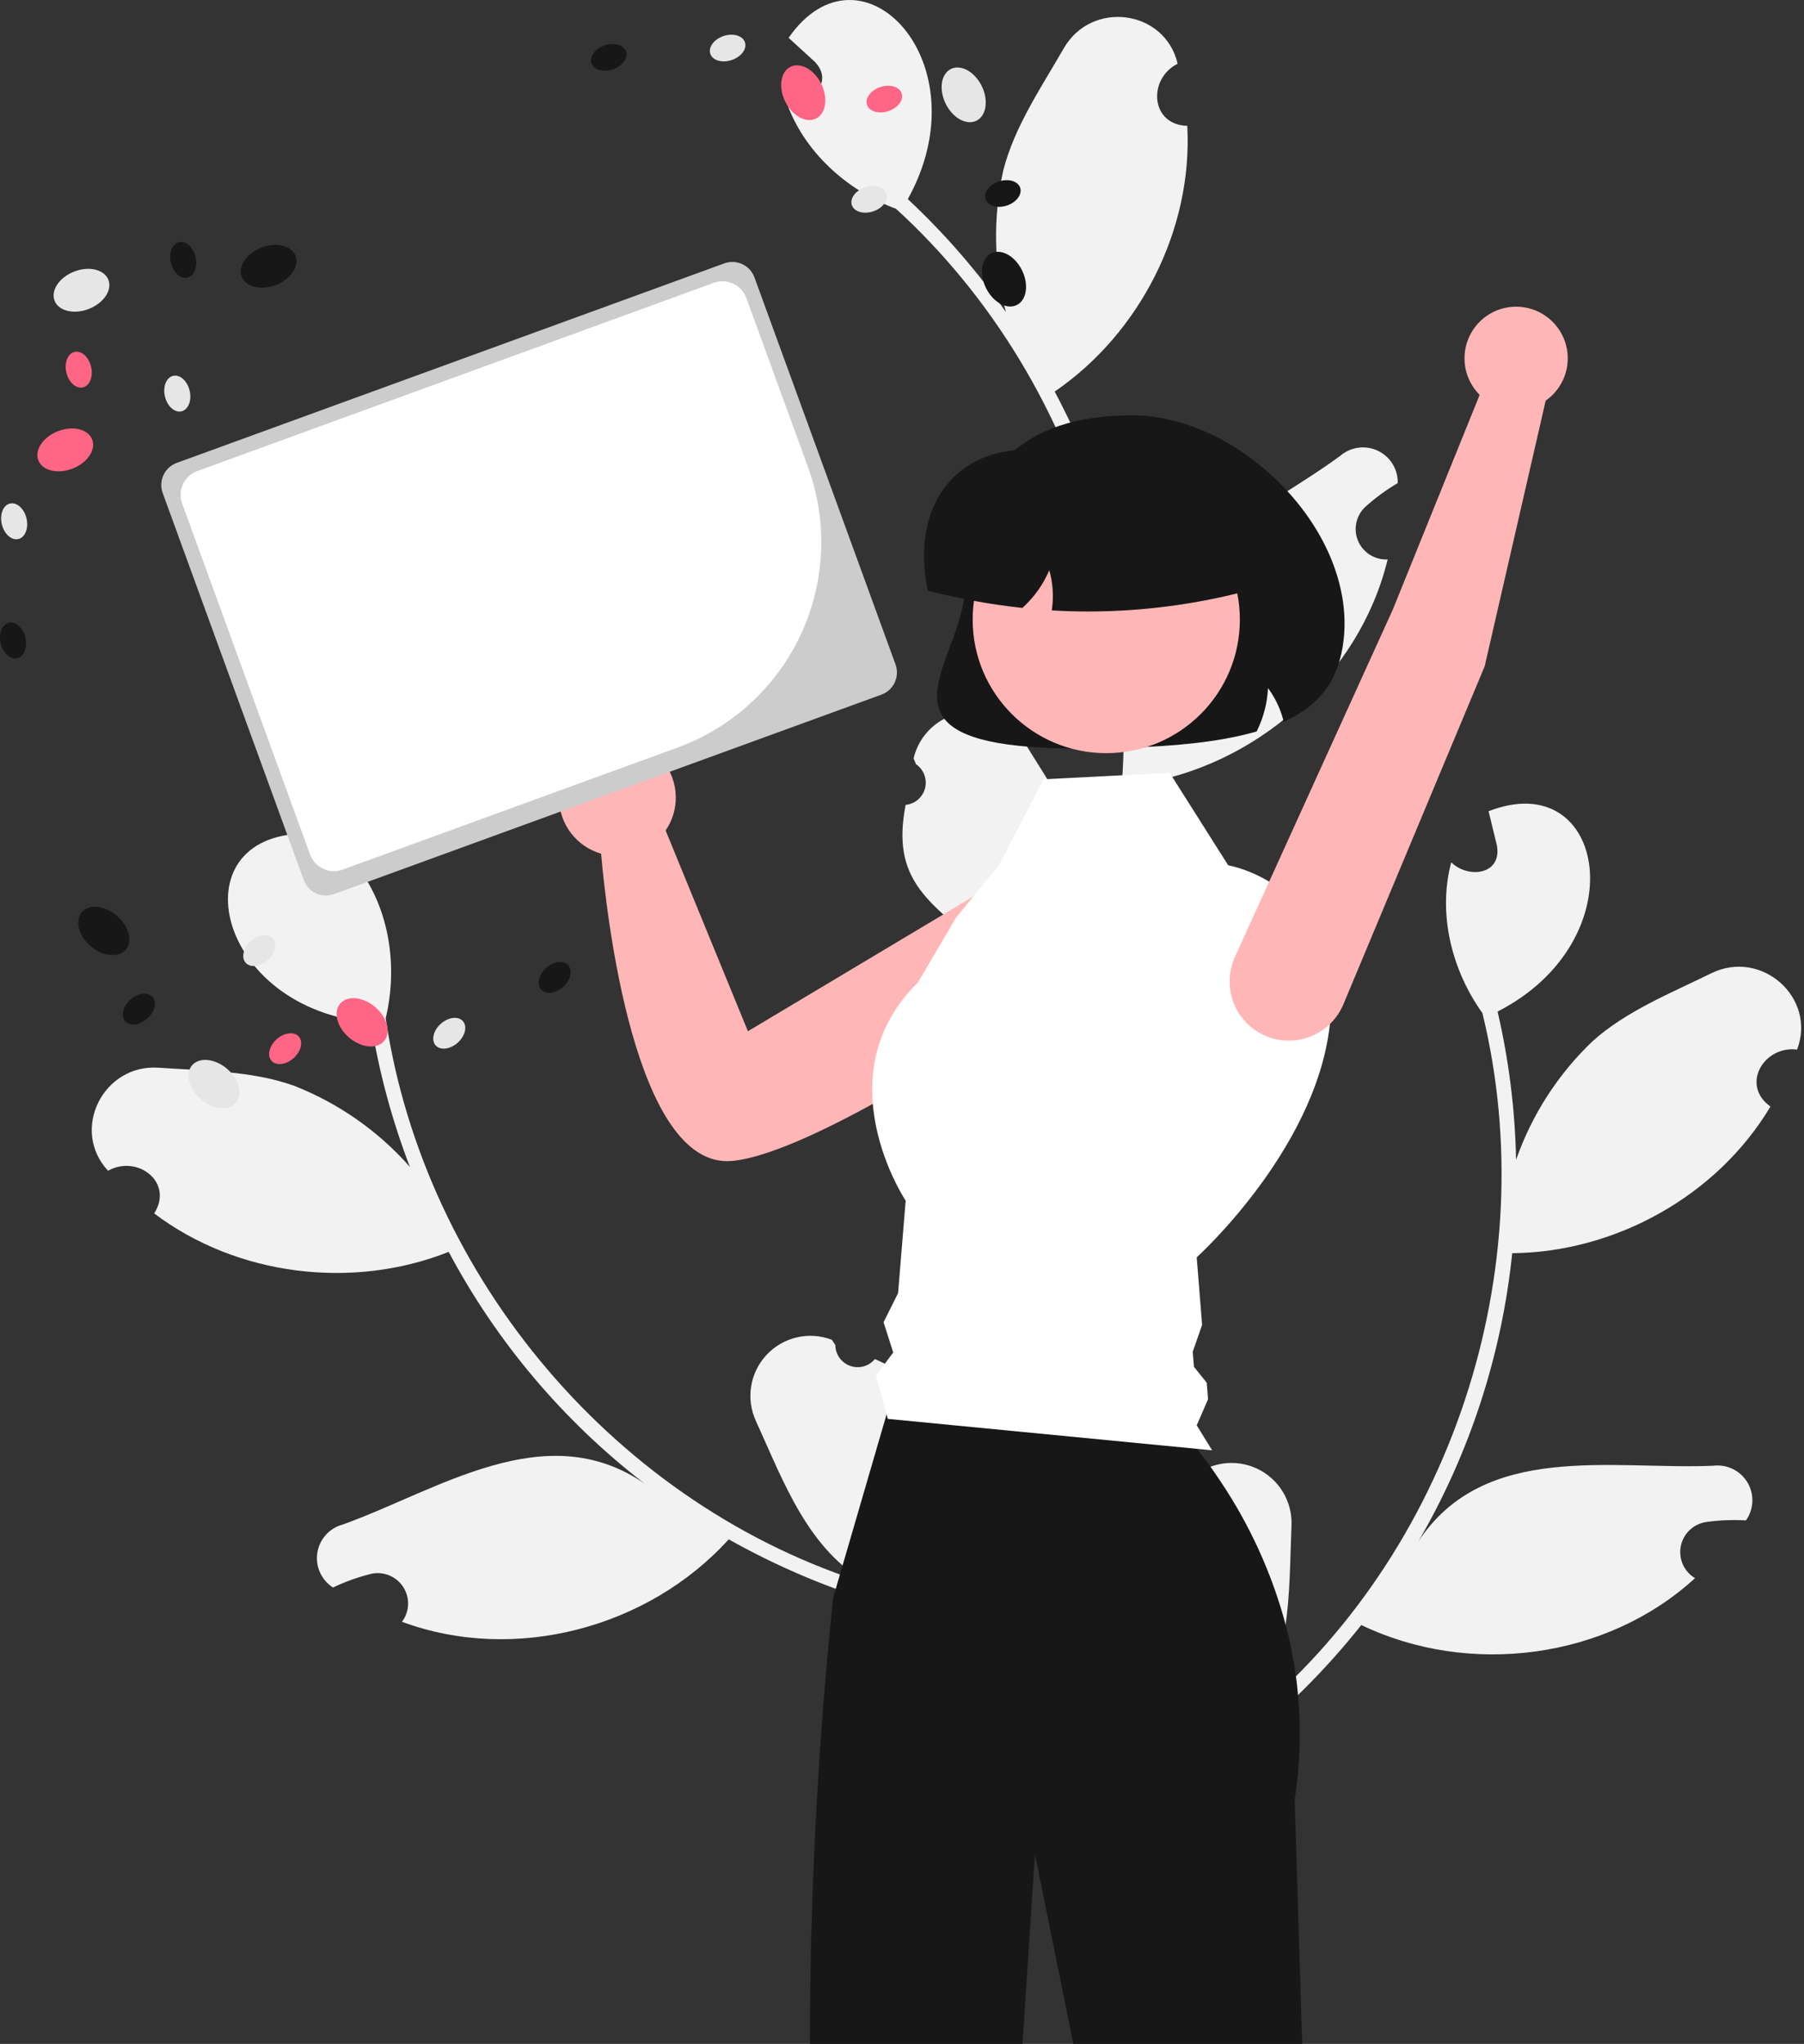<svg width="353" height="400" viewBox="0 0 353 400" fill="none" xmlns="http://www.w3.org/2000/svg">
<rect x="0" y="0" width="353" height="400" fill="#333333" stroke="none"/>
<g clip-path="url(#clip0_1_784)">
<path d="M226.59 296.148C227.381 296.57 228.283 296.74 229.173 296.633C230.064 296.526 230.9 296.148 231.568 295.55C232.236 294.952 232.705 294.162 232.91 293.289C233.115 292.416 233.046 291.501 232.714 290.668C232.803 290.225 232.867 289.907 232.956 289.464C234.667 287.866 236.816 286.817 239.128 286.449C241.44 286.081 243.808 286.412 245.931 287.399C248.053 288.386 249.832 289.985 251.04 291.99C252.248 293.995 252.83 296.315 252.711 298.653C252.169 311.837 252.82 326.063 244.058 336.691C284.051 304.01 302.287 248.336 290.073 198.262C284.08 189.911 281.285 178.817 283.972 168.764C287.345 172.044 293.919 171.163 292.914 165.485C292.375 163.241 291.818 161.003 291.279 158.759C314.314 149.771 320.328 184.022 293.042 197.967C295.255 207.487 296.468 217.212 296.659 226.984C299.739 218.173 304.867 210.218 311.622 203.776C318.161 197.888 326.808 194.426 334.852 190.475C344.641 185.656 355.505 195.211 351.65 205.411C345.134 204.577 340.524 212.365 346.437 216.551C336.051 233.993 316.137 245.08 295.904 245.256C293.858 265.158 287.593 284.396 277.527 301.687C290.453 282.033 315.466 287.691 335.234 286.854C336.546 286.689 337.877 286.909 339.066 287.487C340.255 288.065 341.249 288.977 341.929 290.111C342.608 291.245 342.943 292.552 342.892 293.873C342.841 295.194 342.407 296.472 341.642 297.55C339.042 297.398 336.432 297.504 333.853 297.867C332.639 298.047 331.511 298.598 330.623 299.444C329.735 300.29 329.131 301.39 328.892 302.593C328.654 303.796 328.793 305.043 329.292 306.164C329.79 307.285 330.623 308.224 331.676 308.853C314.335 324.75 287.464 328.167 266.375 318.023C260.14 325.877 253.106 333.062 245.385 339.461L214.032 324.516C214.085 324.114 214.156 323.706 214.221 323.309C217.036 324.875 220.032 326.091 223.142 326.928C219.798 314.177 216.07 306.709 226.589 296.148H226.59Z" fill="#F2F2F2"/>
<path d="M171.188 265.985C170.615 266.675 169.844 267.172 168.979 267.408C168.114 267.645 167.197 267.61 166.352 267.308C165.508 267.007 164.776 266.453 164.257 265.721C163.738 264.99 163.456 264.117 163.45 263.22C163.2 262.843 163.021 262.572 162.771 262.196C160.584 261.362 158.198 261.2 155.918 261.732C153.638 262.263 151.569 263.463 149.976 265.178C148.383 266.893 147.338 269.044 146.976 271.357C146.613 273.669 146.95 276.037 147.942 278.157C153.417 290.163 158.18 303.584 170.304 310.122C120.937 294.941 83.048 250.258 75.472 199.276C77.872 189.281 76.276 177.953 69.995 169.656C68.109 173.966 61.688 175.63 60.477 169.992C60.129 167.71 59.802 165.428 59.455 163.146C34.731 163.51 42.08 197.5 72.611 200.122C74.152 209.774 76.698 219.238 80.206 228.36C74.03 221.362 66.28 215.93 57.595 212.51C49.318 209.524 40.003 209.579 31.063 208.955C20.18 208.184 13.723 221.131 21.14 229.123C26.86 225.893 34.068 231.368 30.17 237.474C46.368 249.711 68.993 252.466 87.798 244.997C97.2 262.658 110.259 278.111 126.103 290.328C106.719 277.001 85.687 291.677 67.064 298.359C65.787 298.7 64.637 299.406 63.754 300.39C62.871 301.374 62.294 302.594 62.092 303.9C61.891 305.207 62.074 306.544 62.62 307.748C63.165 308.952 64.049 309.971 65.164 310.682C67.515 309.56 69.971 308.674 72.497 308.037C73.689 307.746 74.941 307.83 76.083 308.279C77.224 308.727 78.199 309.518 78.874 310.542C79.549 311.567 79.89 312.775 79.851 314C79.812 315.226 79.395 316.41 78.657 317.39C100.714 325.572 126.888 318.601 142.593 301.251C151.33 306.173 160.555 310.174 170.12 313.188L193.519 287.52C193.318 287.168 193.099 286.817 192.889 286.474C190.873 288.986 188.556 291.242 185.991 293.191C184.279 280.12 184.914 271.798 171.189 265.984L171.188 265.985Z" fill="#F2F2F2"/>
<path d="M177.21 157.523C178.103 157.433 178.946 157.071 179.625 156.486C180.305 155.9 180.788 155.12 181.009 154.251C181.231 153.382 181.18 152.466 180.863 151.627C180.546 150.788 179.979 150.066 179.239 149.56C179.066 149.143 178.941 148.843 178.768 148.425C179.298 146.145 180.497 144.076 182.211 142.481C183.925 140.887 186.076 139.841 188.388 139.477C190.701 139.114 193.069 139.449 195.189 140.44C197.31 141.431 199.086 143.032 200.291 145.039C207.192 156.286 215.664 167.732 214.316 181.441C229.295 132.012 213.392 75.628 175.334 40.869C165.703 37.278 157.197 29.627 153.823 19.784C158.452 20.626 163.418 16.229 159.418 12.075C157.719 10.513 156.009 8.967 154.31 7.404C168.421 -12.901 192.51 12.179 177.634 38.969C184.78 45.638 191.208 53.035 196.815 61.041C194.46 52.008 194.282 42.546 196.297 33.432C198.443 24.898 203.69 17.203 208.166 9.439C213.605 -0.02 227.95 1.855 230.438 12.471C224.564 15.412 225.079 24.448 232.321 24.626C233.424 44.896 223.074 65.203 206.376 76.63C215.774 94.293 221.299 113.755 222.584 133.722C222.356 110.199 246.276 100.95 262.219 89.234C263.216 88.365 264.443 87.805 265.753 87.623C267.062 87.44 268.396 87.642 269.592 88.205C270.789 88.768 271.795 89.666 272.49 90.791C273.184 91.916 273.536 93.219 273.502 94.54C271.258 95.864 269.151 97.406 267.212 99.146C266.305 99.972 265.676 101.058 265.411 102.256C265.145 103.453 265.256 104.703 265.729 105.835C266.202 106.967 267.013 107.924 268.052 108.577C269.091 109.229 270.306 109.545 271.53 109.48C265.998 132.345 245.597 150.164 222.434 153.501C221.637 163.497 219.804 173.384 216.963 183.001L182.602 188.075C182.422 187.711 182.253 187.334 182.086 186.968C185.296 186.698 188.461 186.037 191.51 184.998C181.624 176.278 174.366 172.156 177.209 157.524L177.21 157.523Z" fill="#F2F2F2"/>
<path d="M211.769 146.506C196.126 146.506 187.641 144.594 184.678 140.514C182.063 136.914 183.816 132.163 185.846 126.663C187.304 122.71 188.958 118.229 188.958 113.794C188.958 92.225 199.895 81.288 221.464 81.288C232.196 81.288 243.719 86.989 252.288 96.538C260.078 105.219 263.959 115.609 262.936 125.043C262.096 132.781 258.495 137.869 251.602 141.057L251.198 141.244L251.084 140.815C250.489 138.594 249.481 136.505 248.114 134.657C247.981 137.558 247.25 140.401 245.966 143.006L245.892 143.155L245.733 143.2C237.932 145.422 228.673 146.024 221.478 146.3C217.977 146.437 214.74 146.505 211.769 146.506Z" fill="#171717"/>
<path d="M216.032 176.559C215.433 174.797 214.422 173.203 213.083 171.909C211.744 170.616 210.115 169.66 208.333 169.122C206.551 168.584 204.666 168.479 202.835 168.815C201.004 169.151 199.28 169.919 197.805 171.055L146.35 201.818L130.249 162.532C131.61 160.537 132.303 158.162 132.23 155.748C132.157 153.334 131.321 151.006 129.843 149.096C128.365 147.187 126.32 145.794 124.001 145.119C121.683 144.443 119.21 144.52 116.937 145.336C114.665 146.153 112.709 147.669 111.351 149.666C109.994 151.663 109.303 154.038 109.379 156.452C109.454 158.866 110.293 161.193 111.773 163.101C113.253 165.009 115.3 166.399 117.619 167.072C118.612 178.401 124.127 229.037 143.313 227.196C159.44 225.649 199.49 198.977 211.929 189.729C213.919 188.251 215.389 186.179 216.126 183.812C216.864 181.446 216.831 178.906 216.032 176.559Z" fill="#FFB6B6"/>
<path d="M254.807 400H210.023L202.513 362.868L200.077 400H158.476C158.492 370.84 160.011 341.7 163.027 312.696L163.543 310.94L164.357 308.13L164.873 306.367L173.482 276.804L174.162 274.458H226C228.983 277.26 231.735 280.299 234.228 283.545C235.072 284.621 235.954 285.787 236.858 287.042C237.486 287.931 238.136 288.865 238.786 289.844C244.562 298.443 248.88 307.937 251.564 317.942V317.949C252.02 319.661 252.424 321.412 252.775 323.203V323.21C253.089 324.802 253.365 326.416 253.582 328.067C253.746 329.271 253.888 330.489 253.993 331.722C254.616 338.553 254.398 345.434 253.343 352.212L254.807 400Z" fill="#171717"/>
<path d="M17.362 60.47C20.27 59.344 21.993 56.791 21.21 54.768C20.427 52.745 17.434 52.017 14.526 53.143C11.617 54.269 9.895 56.822 10.678 58.845C11.461 60.868 14.454 61.596 17.362 60.47Z" fill="#E6E6E6"/>
<path d="M53.981 55.772C56.889 54.647 58.612 52.094 57.829 50.071C57.046 48.047 54.053 47.32 51.145 48.446C48.236 49.572 46.514 52.124 47.297 54.148C48.08 56.171 51.073 56.898 53.981 55.772Z" fill="#171717"/>
<path d="M14.186 91.712C17.095 90.586 18.817 88.033 18.034 86.01C17.251 83.987 14.258 83.26 11.35 84.385C8.442 85.511 6.719 88.064 7.502 90.087C8.285 92.11 11.278 92.838 14.186 91.712Z" fill="#FF6584"/>
<path d="M3.592 105.493C4.927 105.177 5.64 103.366 5.186 101.448C4.732 99.53 3.283 98.231 1.948 98.547C0.614 98.863 -0.099 100.674 0.355 102.592C0.809 104.51 2.258 105.809 3.592 105.493Z" fill="#E6E6E6"/>
<path d="M3.375 128.825C4.709 128.509 5.423 126.698 4.969 124.78C4.515 122.862 3.065 121.563 1.731 121.879C0.396 122.195 -0.317 124.006 0.137 125.924C0.591 127.842 2.04 129.141 3.375 128.825Z" fill="#171717"/>
<path d="M35.514 80.499C36.848 80.183 37.562 78.373 37.108 76.454C36.654 74.536 35.204 73.238 33.87 73.553C32.536 73.869 31.822 75.68 32.276 77.598C32.73 79.516 34.18 80.815 35.514 80.499Z" fill="#E6E6E6"/>
<path d="M16.228 75.816C17.562 75.5 18.276 73.689 17.822 71.771C17.368 69.853 15.918 68.554 14.584 68.87C13.249 69.186 12.536 70.997 12.99 72.915C13.444 74.833 14.893 76.132 16.228 75.816Z" fill="#FF6584"/>
<path d="M36.67 54.331C38.004 54.015 38.718 52.205 38.264 50.286C37.81 48.368 36.36 47.07 35.026 47.385C33.692 47.701 32.978 49.512 33.432 51.43C33.886 53.348 35.336 54.647 36.67 54.331Z" fill="#171717"/>
<path d="M46.177 215.815C47.583 214.163 46.798 211.185 44.423 209.164C42.048 207.142 38.983 206.843 37.577 208.495C36.171 210.147 36.956 213.125 39.331 215.146C41.706 217.168 44.771 217.467 46.177 215.815Z" fill="#E6E6E6"/>
<path d="M24.61 185.85C26.017 184.198 25.231 181.22 22.856 179.199C20.482 177.177 17.416 176.878 16.01 178.53C14.604 180.182 15.389 183.16 17.764 185.181C20.139 187.203 23.204 187.502 24.61 185.85Z" fill="#171717"/>
<path d="M75.162 203.732C76.569 202.08 75.784 199.102 73.409 197.08C71.034 195.059 67.969 194.759 66.562 196.412C65.156 198.064 65.941 201.042 68.316 203.063C70.691 205.085 73.756 205.384 75.162 203.732Z" fill="#FF6584"/>
<path d="M89.562 204.063C91.032 202.75 91.484 200.857 90.571 199.834C89.658 198.811 87.726 199.046 86.256 200.358C84.785 201.671 84.333 203.564 85.246 204.587C86.159 205.61 88.091 205.375 89.562 204.063Z" fill="#E6E6E6"/>
<path d="M110.183 193.145C111.653 191.833 112.105 189.939 111.192 188.916C110.279 187.894 108.347 188.128 106.877 189.441C105.406 190.753 104.954 192.646 105.867 193.669C106.78 194.692 108.713 194.458 110.183 193.145Z" fill="#171717"/>
<path d="M52.384 187.893C53.855 186.58 54.306 184.687 53.393 183.664C52.48 182.641 50.548 182.876 49.078 184.188C47.607 185.501 47.155 187.394 48.068 188.417C48.981 189.44 50.913 189.205 52.384 187.893Z" fill="#E6E6E6"/>
<path d="M57.449 207.083C58.919 205.77 59.371 203.877 58.458 202.854C57.545 201.831 55.613 202.066 54.142 203.378C52.672 204.691 52.22 206.584 53.133 207.607C54.046 208.63 55.978 208.395 57.449 207.083Z" fill="#FF6584"/>
<path d="M28.822 199.336C30.293 198.024 30.745 196.131 29.832 195.108C28.919 194.085 26.986 194.319 25.516 195.632C24.046 196.944 23.594 198.838 24.507 199.86C25.42 200.883 27.352 200.649 28.822 199.336Z" fill="#171717"/>
<path d="M191.063 23.631C193.01 22.674 193.473 19.629 192.096 16.83C190.72 14.032 188.026 12.539 186.079 13.497C184.132 14.454 183.67 17.499 185.046 20.297C186.422 23.096 189.116 24.589 191.063 23.631Z" fill="#E6E6E6"/>
<path d="M198.951 59.697C200.898 58.74 201.36 55.695 199.984 52.897C198.608 50.098 195.914 48.606 193.967 49.563C192.02 50.52 191.558 53.565 192.934 56.364C194.31 59.162 197.004 60.655 198.951 59.697Z" fill="#171717"/>
<path d="M159.663 23.205C161.61 22.247 162.072 19.203 160.696 16.404C159.32 13.605 156.626 12.113 154.679 13.07C152.732 14.028 152.27 17.073 153.646 19.871C155.022 22.67 157.716 24.162 159.663 23.205Z" fill="#FF6584"/>
<path d="M143.158 11.759C145.029 11.139 146.196 9.581 145.765 8.279C145.333 6.978 143.467 6.426 141.596 7.046C139.725 7.666 138.558 9.224 138.99 10.526C139.421 11.827 141.288 12.379 143.158 11.759Z" fill="#E6E6E6"/>
<path d="M119.897 13.586C121.768 12.966 122.935 11.408 122.503 10.107C122.072 8.805 120.206 8.253 118.335 8.873C116.464 9.494 115.297 11.051 115.728 12.353C116.16 13.654 118.026 14.207 119.897 13.586Z" fill="#171717"/>
<path d="M170.853 41.368C172.724 40.748 173.891 39.19 173.459 37.888C173.028 36.587 171.161 36.035 169.29 36.655C167.42 37.275 166.253 38.833 166.684 40.135C167.116 41.436 168.982 41.988 170.853 41.368Z" fill="#E6E6E6"/>
<path d="M173.829 21.746C175.699 21.125 176.866 19.567 176.435 18.266C176.003 16.965 174.137 16.412 172.266 17.033C170.395 17.653 169.228 19.211 169.66 20.512C170.091 21.814 171.958 22.366 173.829 21.746Z" fill="#FF6584"/>
<path d="M197.022 40.227C198.893 39.606 200.059 38.048 199.628 36.747C199.196 35.446 197.33 34.893 195.459 35.514C193.588 36.134 192.421 37.692 192.853 38.993C193.284 40.295 195.151 40.847 197.022 40.227Z" fill="#171717"/>
<path d="M204.203 152.511L228.875 151.24L240.335 169.347C240.335 169.347 261.896 172.952 260.401 198.359C258.907 223.767 234.168 246.062 234.168 246.062L235.225 259.293L233.389 264.541L233.624 267.487L236.13 270.608L236.388 273.835L234.168 278.942L237.187 283.831L173.718 277.682L171.397 269.227L174.782 264.687L172.891 258.765L175.734 253.07L177.217 234.977C177.217 234.977 160.998 210.611 179.617 192.258L187.09 179.554L195.451 169.353L204.203 152.511Z" fill="white"/>
<path d="M216.469 147.398C230.907 147.398 242.611 135.693 242.611 121.255C242.611 106.817 230.907 95.112 216.469 95.112C202.03 95.112 190.326 106.817 190.326 121.255C190.326 135.693 202.03 147.398 216.469 147.398Z" fill="#FFB6B6"/>
<path d="M212.968 119.671C210.715 119.671 208.464 119.607 206.214 119.48L205.811 119.458L205.864 119.058C206.196 116.563 206.009 114.026 205.316 111.606C204.139 114.362 202.389 116.835 200.18 118.86L200.056 118.974L199.888 118.956C193.776 118.287 187.72 117.183 181.766 115.651L181.538 115.592L181.492 115.362C181.048 113.178 180.817 110.956 180.805 108.728C180.805 101.766 183.329 95.907 187.912 92.229C192.9 88.226 200.051 86.995 208.054 88.761H233.645C236.458 88.764 239.155 89.883 241.144 91.872C243.134 93.862 244.253 96.559 244.256 99.372V115.577L243.977 115.65C233.855 118.311 223.434 119.662 212.968 119.671Z" fill="#171717"/>
<path d="M34.584 90.591C33.439 91.01 32.506 91.866 31.991 92.972C31.476 94.078 31.421 95.343 31.837 96.489L59.444 172.24C59.863 173.385 60.719 174.318 61.825 174.833C62.93 175.348 64.195 175.403 65.342 174.987L172.488 135.938C173.634 135.519 174.566 134.663 175.081 133.557C175.596 132.451 175.652 131.186 175.235 130.04L147.629 54.29C147.21 53.144 146.353 52.212 145.248 51.696C144.142 51.181 142.877 51.126 141.731 51.542L34.584 90.591Z" fill="#CCCCCC"/>
<path d="M132.61 146.295L67.026 170.197C65.792 170.645 64.43 170.586 63.24 170.031C62.05 169.477 61.129 168.473 60.678 167.24L35.639 98.535C35.191 97.302 35.25 95.94 35.804 94.75C36.359 93.56 37.363 92.638 38.596 92.187L139.687 55.345C140.921 54.897 142.283 54.957 143.473 55.511C144.663 56.065 145.585 57.069 146.035 58.302L158.134 91.5C162.002 102.151 161.488 113.902 156.703 124.175C151.918 134.448 143.253 142.403 132.61 146.295Z" fill="white"/>
<path d="M85.419 96.662L69.834 102.342C69.638 102.413 69.431 102.445 69.223 102.436C69.015 102.427 68.811 102.377 68.622 102.289C68.434 102.201 68.264 102.077 68.124 101.924C67.983 101.771 67.874 101.591 67.803 101.396C67.732 101.2 67.7 100.993 67.709 100.785C67.718 100.577 67.767 100.373 67.855 100.184C67.943 99.996 68.067 99.826 68.221 99.686C68.374 99.545 68.553 99.436 68.749 99.365L84.334 93.685C84.729 93.541 85.164 93.56 85.545 93.737C85.926 93.915 86.221 94.236 86.365 94.631C86.509 95.026 86.49 95.461 86.312 95.842C86.135 96.223 85.814 96.518 85.419 96.662Z" fill="white"/>
<path d="M122.574 90.016L72.052 108.429C71.857 108.5 71.649 108.533 71.441 108.524C71.233 108.515 71.029 108.465 70.84 108.378C70.651 108.29 70.481 108.166 70.341 108.012C70.2 107.859 70.091 107.679 70.02 107.484C69.948 107.288 69.916 107.08 69.925 106.872C69.934 106.664 69.984 106.46 70.072 106.271C70.16 106.083 70.285 105.913 70.438 105.773C70.592 105.632 70.772 105.523 70.967 105.452L121.489 87.04C121.685 86.969 121.892 86.937 122.1 86.946C122.308 86.955 122.512 87.004 122.7 87.092C122.889 87.18 123.058 87.304 123.199 87.457C123.34 87.611 123.449 87.79 123.52 87.986C123.591 88.181 123.623 88.389 123.614 88.597C123.605 88.804 123.555 89.008 123.468 89.197C123.38 89.386 123.256 89.555 123.102 89.696C122.949 89.836 122.769 89.945 122.574 90.016Z" fill="white"/>
<path d="M125.12 97.004L74.599 115.416C74.403 115.487 74.196 115.52 73.988 115.511C73.78 115.502 73.576 115.452 73.387 115.364C73.199 115.276 73.029 115.152 72.889 114.999C72.748 114.845 72.639 114.666 72.568 114.47C72.497 114.275 72.465 114.067 72.474 113.86C72.483 113.652 72.532 113.448 72.62 113.259C72.708 113.071 72.832 112.901 72.986 112.76C73.139 112.62 73.318 112.511 73.514 112.44L124.036 94.027C124.43 93.884 124.866 93.903 125.246 94.081C125.626 94.258 125.921 94.579 126.065 94.974C126.208 95.368 126.19 95.803 126.013 96.184C125.836 96.565 125.515 96.86 125.12 97.004Z" fill="white"/>
<path d="M127.667 103.991L77.145 122.404C76.95 122.475 76.742 122.507 76.534 122.499C76.326 122.49 76.122 122.44 75.933 122.352C75.744 122.264 75.575 122.14 75.434 121.987C75.293 121.834 75.184 121.654 75.112 121.458C75.041 121.263 75.009 121.055 75.018 120.847C75.027 120.639 75.077 120.435 75.165 120.246C75.253 120.057 75.378 119.888 75.531 119.747C75.685 119.607 75.865 119.498 76.06 119.427L126.582 101.014C126.778 100.943 126.985 100.911 127.193 100.92C127.401 100.929 127.605 100.979 127.793 101.067C127.982 101.155 128.151 101.279 128.292 101.432C128.433 101.585 128.542 101.765 128.613 101.96C128.684 102.156 128.716 102.363 128.707 102.571C128.698 102.779 128.648 102.983 128.561 103.172C128.473 103.36 128.349 103.53 128.195 103.67C128.042 103.811 127.862 103.92 127.667 103.991Z" fill="white"/>
<path d="M130.213 110.979L79.692 129.391C79.297 129.535 78.861 129.516 78.48 129.339C78.1 129.161 77.805 128.84 77.661 128.445C77.517 128.05 77.536 127.615 77.713 127.234C77.891 126.853 78.212 126.558 78.607 126.414L129.129 108.002C129.324 107.931 129.532 107.899 129.74 107.908C129.947 107.917 130.151 107.967 130.34 108.054C130.528 108.142 130.698 108.266 130.839 108.42C130.979 108.573 131.088 108.752 131.159 108.948C131.231 109.143 131.263 109.351 131.254 109.559C131.245 109.767 131.195 109.971 131.107 110.159C131.019 110.348 130.895 110.517 130.742 110.658C130.588 110.798 130.409 110.907 130.213 110.979Z" fill="white"/>
<path d="M290.52 130.384L262.858 196.577C261.678 199.378 259.444 201.603 256.638 202.771C253.832 203.939 250.679 203.958 247.86 202.822C246.402 202.234 245.078 201.356 243.97 200.24C242.862 199.124 241.993 197.794 241.416 196.332C240.839 194.869 240.566 193.304 240.613 191.733C240.66 190.161 241.027 188.615 241.691 187.19L272.532 119.312L289.534 77.277C288.065 75.812 287.082 73.93 286.72 71.887C286.358 69.844 286.633 67.739 287.509 65.858C288.385 63.977 289.818 62.411 291.615 61.373C293.412 60.335 295.484 59.875 297.551 60.056C299.618 60.237 301.58 61.05 303.168 62.385C304.757 63.719 305.897 65.51 306.432 67.515C306.968 69.52 306.873 71.641 306.161 73.59C305.449 75.538 304.155 77.221 302.453 78.409L290.52 130.384Z" fill="#FFB6B6"/>
</g>
<defs>
<clipPath id="clip0_1_784">
<rect width="352.447" height="400" fill="white"/>
</clipPath>
</defs>
</svg>
